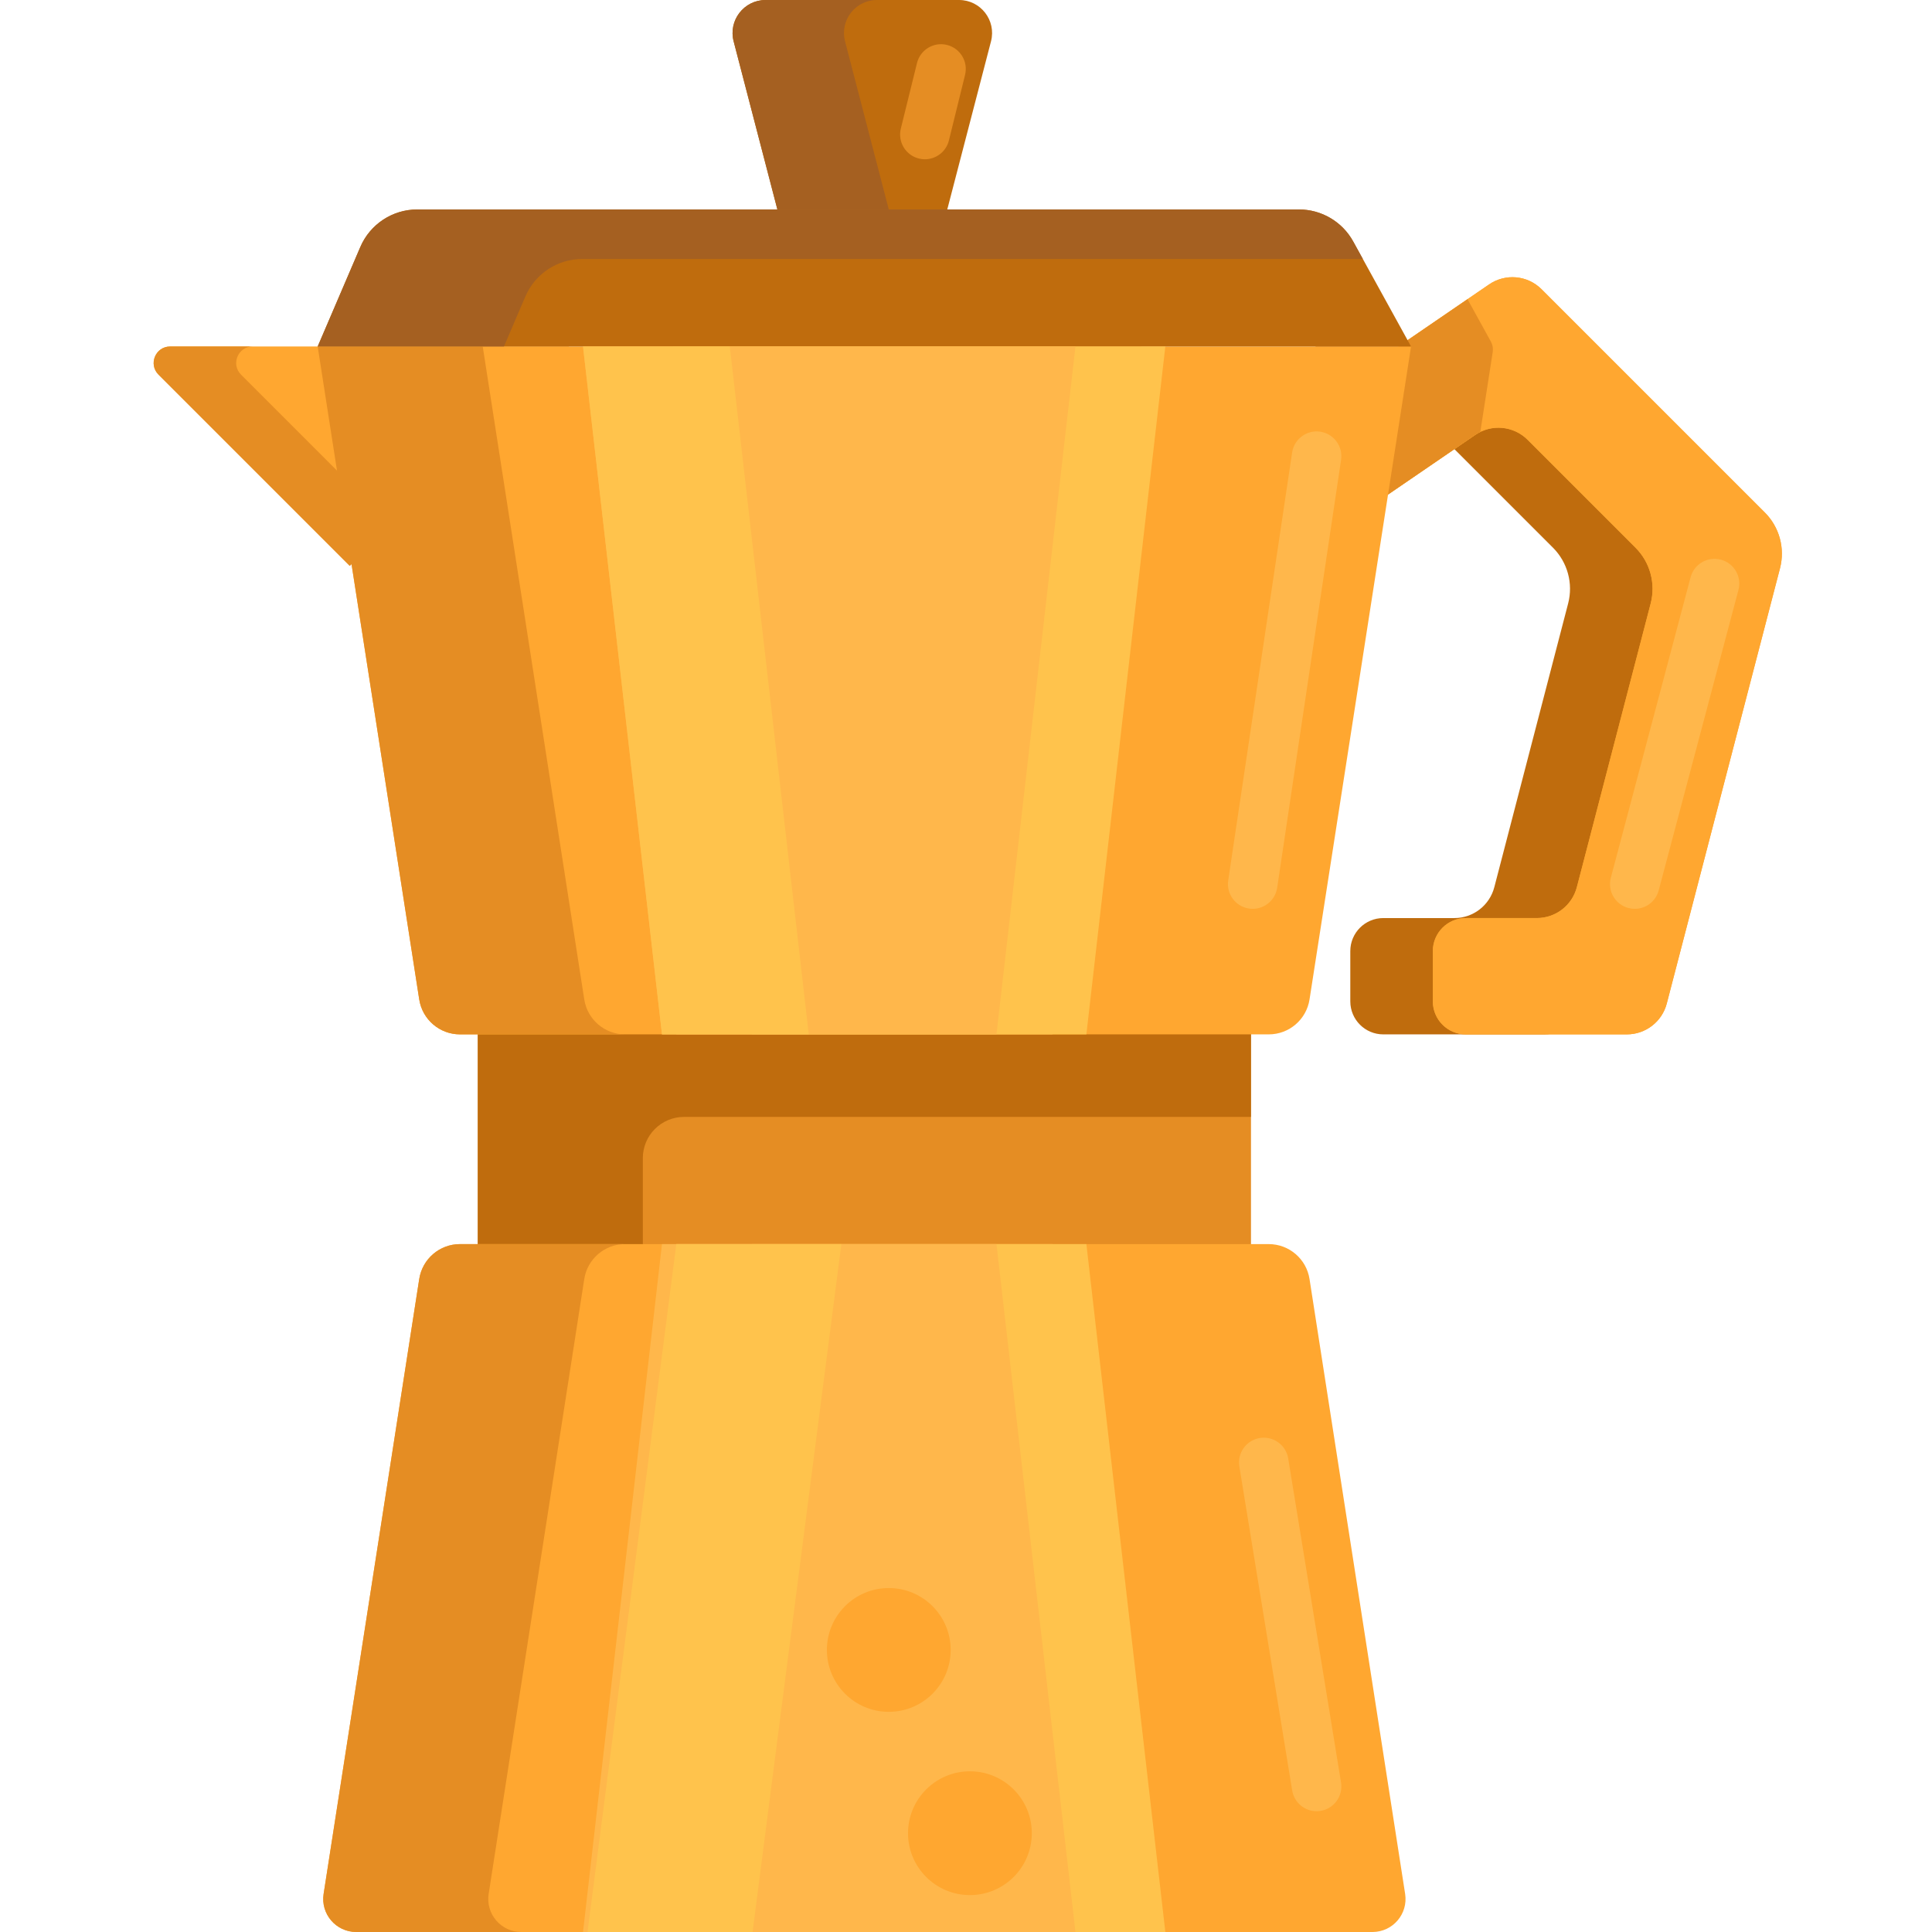 <svg height="468pt" viewBox="-37 0 468 468.238" width="468pt" xmlns="http://www.w3.org/2000/svg"><path d="m370.609 124.219-51.496-51.496-17.312 11.25h-20l-26.559 18.18 15.922 23.262 29.23-20.004c3.969-2.719 9.312-2.223 12.719 1.18l26.148 26.148c3.531 3.535 4.934 8.68 3.672 13.52l-17.891 68.758c-1.145 4.406-5.125 7.484-9.676 7.484h-17.227c-4.418 0-8 3.582-8 8v12.191c0 4.418 3.582 8 8 8h39.02c4.555 0 8.531-3.078 9.68-7.48l.797-3.066 26.645-102.41c1.258-4.84-.137-9.98-3.672-13.516zm0 0" fill="#bf6c0d"/><path d="m366.84 243.211c-1.145 4.402-5.125 7.48-9.676 7.48h-39.02c-4.418 0-8-3.582-8-8v-12.191c0-4.418 3.582-8 8-8h17.223c4.555 0 8.531-3.078 9.68-7.484l17.891-68.758c1.258-4.84-.141-9.984-3.676-13.52l-26.148-26.148c-3.402-3.402-8.75-3.898-12.719-1.18l-29.227 20.004-15.926-23.262 45.734-31.305 2.805-1.922c3.973-2.715 9.316-2.223 12.719 1.184l2.402 2.402 51.707 51.703c3.535 3.535 4.93 8.68 3.672 13.516l-26.645 102.414zm0 0" fill="#ffa730"/><path d="m366.84 243.211c-1.145 4.402-5.125 7.48-9.676 7.48h-39.02c-4.418 0-8-3.582-8-8v-12.191c0-4.418 3.582-8 8-8h17.223c4.555 0 8.531-3.078 9.68-7.484l17.891-68.758c1.258-4.84-.141-9.984-3.676-13.52l-26.148-26.148c-3.402-3.402-8.75-3.898-12.719-1.18l-29.227 20.004-15.926-23.262 45.734-31.305 2.805-1.922c3.973-2.715 9.316-2.223 12.719 1.184l2.402 2.402 51.707 51.703c3.535 3.535 4.93 8.68 3.672 13.516l-26.645 102.414zm0 0" fill="#ffa730"/><path d="m318.547 72.512-43.305 29.641 15.922 23.262 29.23-20.004c.402-.277.82-.508 1.25-.719l3.012-19.371c.133-.875-.023-1.77-.449-2.543zm0 0" fill="#e58d23"/><path d="m78.676 222.906h187.391v120.633h-187.391zm0 0" fill="#e58d23"/><path d="m266.066 222.906h-187.391v120.633h40v-62.848c0-5.523 4.477-10 10-10h137.391zm0 0" fill="#bf6c0d"/><path d="m270.375 250.691h-196.012c-4.93 0-9.121-3.594-9.879-8.465l-24.609-158.254h264.988l-24.605 158.254c-.758 4.871-4.953 8.465-9.883 8.465zm0 0" fill="#ffa730"/><path d="m270.375 301.52h-196.012c-4.93 0-9.121 3.594-9.879 8.465l-23.172 149.023c-.754 4.852 2.996 9.23 7.906 9.23h246.305c4.91 0 8.66-4.379 7.906-9.23l-23.172-149.023c-.758-4.871-4.953-8.465-9.883-8.465zm0 0" fill="#ffa730"/><path d="m126.793 250.691h91.152l21.52-166.719h-134.188zm0 0" fill="#ffb74b"/><path d="m47.648 137.148 53.176-53.176h-96.699c-3.562 0-5.348 4.309-2.824 6.828 0 0 46.348 46.348 46.348 46.348zm0 0" fill="#ffa730"/><path d="m21.301 90.801c-2.523-2.52-.738-6.828 2.824-6.828h-20c-3.562 0-5.348 4.309-2.824 6.828l46.348 46.348 10-10zm0 0" fill="#e58d23"/><path d="m304.863 83.973h-264.988l10.336-24.117c2.367-5.516 7.789-9.09 13.789-9.09h213.703c5.469 0 10.5 2.973 13.141 7.762zm0 0" fill="#bf6c0d"/><path d="m192.461 50.766h-41.176l-10.602-40.75c-1.32-5.066 2.504-10.016 7.742-10.016h46.895c5.234 0 9.059 4.949 7.742 10.016zm0 0" fill="#bf6c0d"/><path d="m217.945 301.52h-91.152l-21.516 166.719h134.188zm0 0" fill="#ffb74b"/><path d="m81.312 459.008 23.172-149.023c.758-4.871 4.953-8.465 9.879-8.465h-40c-4.93 0-9.121 3.59-9.879 8.465l-23.172 149.023c-.754 4.852 2.996 9.23 7.906 9.23h40c-4.91 0-8.66-4.379-7.906-9.23zm0 0" fill="#e58d23"/><path d="m104.484 242.227-24.609-158.254h-40l24.609 158.254c.758 4.871 4.953 8.465 9.879 8.465h40c-4.926 0-9.121-3.594-9.879-8.465zm0 0" fill="#e58d23"/><path d="m175.426 0h-27c-5.238 0-9.062 4.945-7.742 10.016l10.602 40.75h27l-10.602-40.75c-1.32-5.07 2.504-10.016 7.742-10.016zm0 0" fill="#a56021"/><path d="m90.211 71.855c2.367-5.516 7.789-9.09 13.789-9.09h189.18l-2.336-4.238c-2.641-4.789-7.672-7.762-13.141-7.762h-213.703c-6 0-11.426 3.574-13.789 9.09l-10.336 24.117h45.145zm0 0" fill="#a56021"/><path d="m145.105 250.691h81.07l19.137-166.719h-119.348zm0 0" fill="#ffc34c"/><path d="m226.176 301.52h-81.07l-19.141 166.719h119.348zm0 0" fill="#ffc34c"/><path d="m123.316 250.691h81.07l19.141-166.719h-119.348zm0 0" fill="#ffb74b"/><path d="m104.18 83.973 19.137 166.719h35.574l-19.137-166.719zm0 0" fill="#ffc34c"/><path d="m204.387 301.52h-81.07l-19.137 166.719h119.348zm0 0" fill="#ffb74b"/><path d="m126.793 301.52-21.516 166.719h40l21.516-166.719zm0 0" fill="#ffc34c"/><g fill="#ffb74b"><path d="m266.492 220.266c-.297 0-.594-.023-.895-.07-3.277-.488-5.539-3.543-5.047-6.82l15.488-103.699c.488-3.277 3.547-5.539 6.82-5.051 3.277.492 5.535 3.543 5.047 6.82l-15.488 103.703c-.445 2.977-3.008 5.117-5.926 5.117zm0 0"/><path d="m281.965 438.965c-2.891 0-5.434-2.094-5.914-5.035l-12.805-78.527c-.531-3.27 1.688-6.355 4.957-6.887 3.27-.535 6.355 1.684 6.887 4.957l12.805 78.523c.531 3.273-1.688 6.355-4.957 6.887-.328.055-.652.082-.973.082zm0 0"/><path d="m359.082 220.266c-.508 0-1.027-.066-1.543-.203-3.203-.848-5.109-4.137-4.258-7.34l19.332-72.824c.852-3.203 4.137-5.109 7.34-4.262 3.203.852 5.109 4.137 4.258 7.34l-19.332 72.828c-.715 2.684-3.141 4.461-5.797 4.461zm0 0"/></g><path d="m212.949 444.293c0 8.285-6.715 15-15 15-8.281 0-15-6.715-15-15 0-8.285 6.719-15 15-15 8.285 0 15 6.715 15 15zm0 0" fill="#ffa730"/><path d="m193.285 399.879c0 8.285-6.719 15-15 15-8.285 0-15-6.715-15-15s6.715-15 15-15c8.281 0 15 6.715 15 15zm0 0" fill="#ffa730"/><path d="m187.035 38.605c-.473 0-.957-.059-1.438-.176-3.219-.793-5.184-4.047-4.391-7.262l3.918-15.887c.793-3.219 4.043-5.184 7.262-4.391 3.215.793 5.18 4.047 4.387 7.262l-3.914 15.887c-.676 2.734-3.125 4.566-5.824 4.566zm0 0" fill="#e58d23"/></svg>